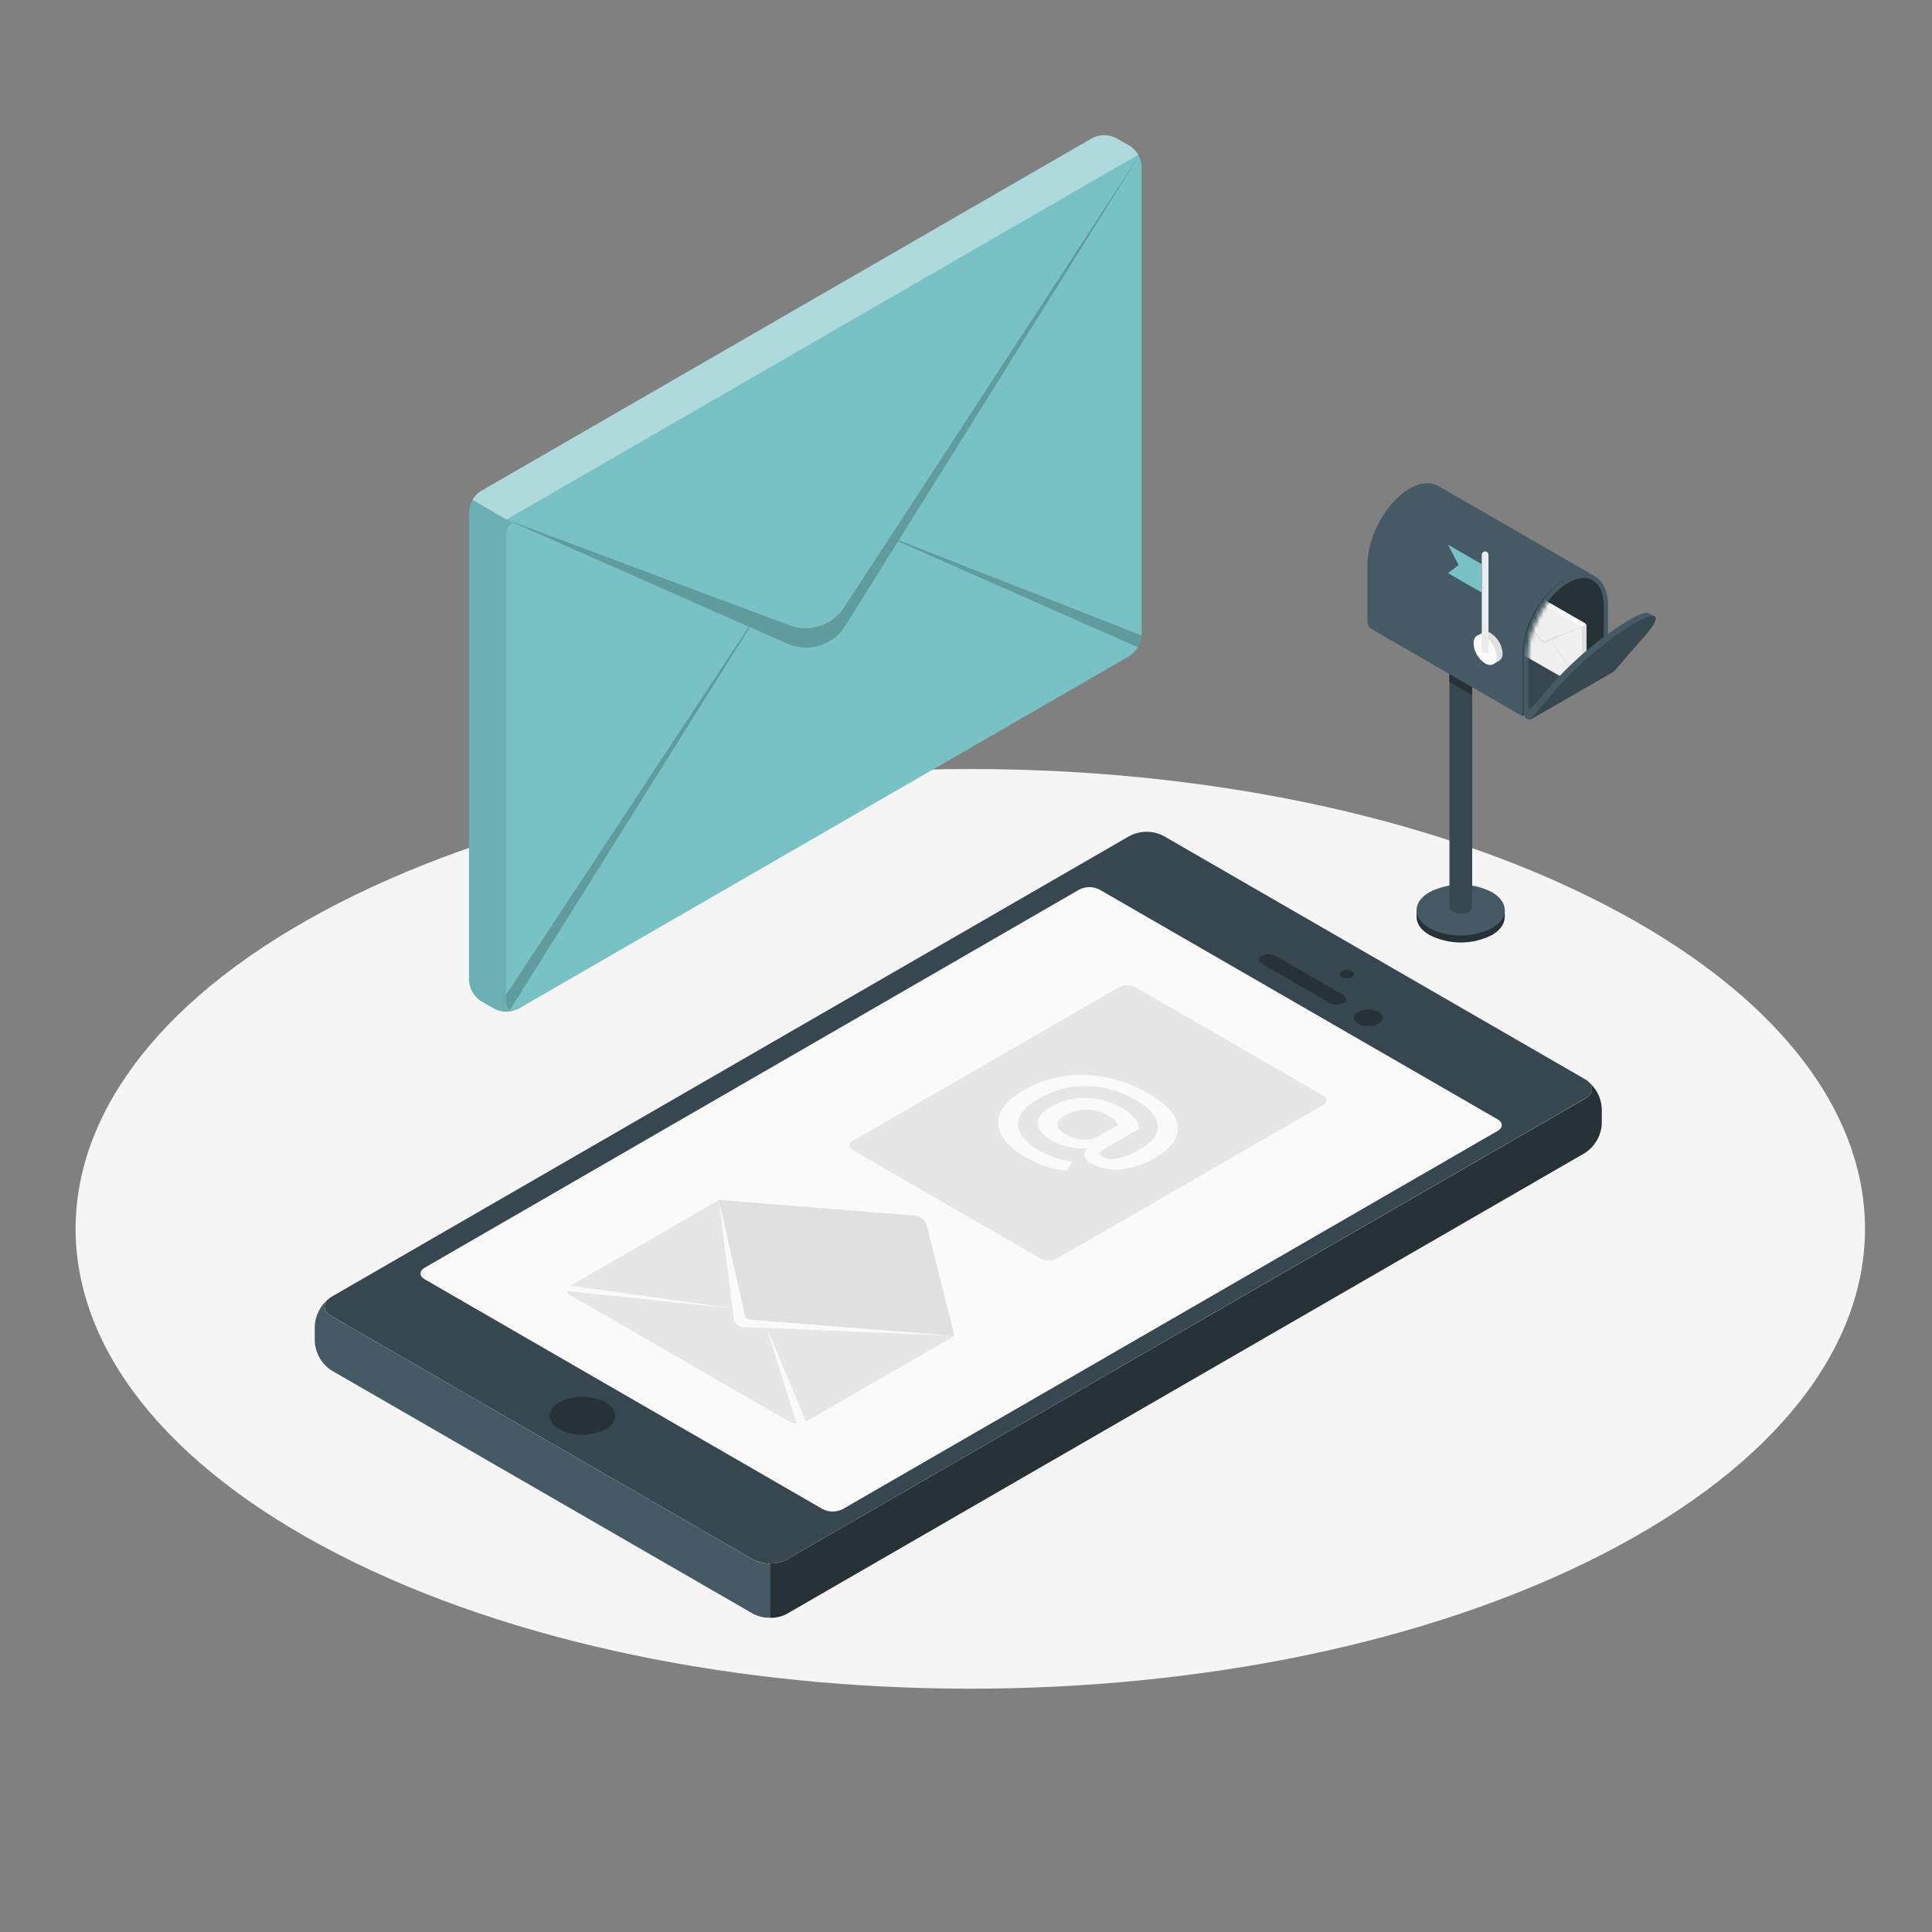 <svg width="480" height="480" viewBox="0 0 480 480" fill="none" xmlns="http://www.w3.org/2000/svg">
<rect x="0" y="0" width="480" height="480" fill="#808080" stroke="none"/>
<path d="M83.885 386.093C170.698 430.704 311.405 430.704 398.237 386.093C485.069 341.482 485.05 269.146 398.237 224.525C311.424 179.904 170.717 179.914 83.885 224.525C-2.947 269.136 -2.88 341.482 83.885 386.093Z" fill="#F5F5F5"/>
<path d="M82.358 326.985L187.123 387.465C188.411 388.119 189.836 388.46 191.28 388.46C192.725 388.46 194.149 388.119 195.437 387.465L393.802 272.928C396.096 271.603 396.096 269.453 393.802 268.128L289.027 207.648C287.739 206.994 286.315 206.654 284.87 206.654C283.426 206.654 282.002 206.994 280.714 207.648L82.358 322.185C80.064 323.52 80.064 325.661 82.358 326.985Z" fill="#37474F"/>
<path d="M138.979 355.085C140.765 355.989 142.738 356.46 144.739 356.46C146.741 356.46 148.714 355.989 150.499 355.085C153.686 353.242 153.686 350.285 150.499 348.423C148.714 347.518 146.741 347.047 144.739 347.047C142.738 347.047 140.765 347.518 138.979 348.423C135.792 350.266 135.792 353.28 138.979 355.085Z" fill="#263238"/>
<path d="M187.123 387.475L82.358 326.995C80.304 325.814 80.093 323.971 81.706 322.646C80.682 323.457 79.84 324.475 79.237 325.633C78.633 326.79 78.28 328.063 78.202 329.366V333.274C78.279 334.716 78.696 336.12 79.418 337.371C80.14 338.622 81.148 339.685 82.358 340.474L187.123 400.954C188.405 401.62 189.835 401.951 191.28 401.914V388.464C189.833 388.493 188.402 388.152 187.123 387.475Z" fill="#455A64"/>
<path d="M393.802 286.435C395.011 285.646 396.018 284.583 396.74 283.332C397.462 282.081 397.88 280.677 397.958 279.235V275.328C397.878 274.024 397.523 272.751 396.918 271.594C396.312 270.436 395.47 269.418 394.445 268.608C396.067 269.933 395.856 271.776 393.802 272.966L195.437 387.475C194.156 388.144 192.725 388.475 191.28 388.435V401.952C192.725 401.992 194.156 401.661 195.437 400.992L393.802 286.435Z" fill="#263238"/>
<path d="M204.394 374.937L105.514 317.837C104.131 317.04 104.131 315.753 105.514 314.957L268.157 221.002C268.93 220.609 269.785 220.404 270.653 220.404C271.52 220.404 272.375 220.609 273.149 221.002L372.077 278.093C373.459 278.88 373.459 280.176 372.077 280.973L209.376 374.937C208.604 375.33 207.751 375.535 206.885 375.535C206.019 375.535 205.165 375.33 204.394 374.937Z" fill="#FAFAFA"/>
<path d="M178.675 298.109L237.168 331.872L200.246 353.193C199.601 353.515 198.889 353.683 198.168 353.683C197.447 353.683 196.735 353.515 196.09 353.193L141.754 321.821C141.503 321.736 141.285 321.574 141.131 321.359C140.977 321.144 140.894 320.885 140.894 320.621C140.894 320.356 140.977 320.098 141.131 319.882C141.285 319.667 141.503 319.506 141.754 319.421L178.675 298.109Z" fill="#E6E6E6"/>
<path d="M237.12 331.872L230.227 304.473C230.071 303.819 229.707 303.234 229.19 302.803C228.668 302.359 228.02 302.088 227.338 302.025L178.637 298.109L237.12 331.872Z" fill="#E0E0E0"/>
<path d="M237.12 331.872L184.771 329.712C184.144 329.687 183.547 329.439 183.086 329.013C182.625 328.588 182.331 328.012 182.256 327.389L178.627 298.099L237.12 331.872Z" fill="#E0E0E0"/>
<path d="M237.12 331.872L184.771 329.712C184.144 329.687 183.547 329.439 183.086 329.013C182.625 328.588 182.331 328.012 182.256 327.389L178.627 298.099L185.088 326.899C185.146 327.156 185.285 327.387 185.483 327.56C185.682 327.732 185.93 327.837 186.192 327.859L237.12 331.872Z" fill="#FAFAFA"/>
<path d="M190.368 329.625L198.173 354.394L200.246 353.194L190.368 329.625Z" fill="#FAFAFA"/>
<path d="M139.68 320.621L141.754 319.421L182.573 325.123L139.68 320.621Z" fill="#FAFAFA"/>
<path d="M211.949 285.792L258.48 312.672C259.124 312.998 259.836 313.168 260.558 313.168C261.28 313.168 261.992 312.998 262.637 312.672L328.675 274.56C328.926 274.475 329.144 274.313 329.298 274.098C329.452 273.883 329.535 273.625 329.535 273.36C329.535 273.095 329.452 272.837 329.298 272.622C329.144 272.407 328.926 272.245 328.675 272.16L282.144 245.28C281.5 244.954 280.788 244.783 280.065 244.783C279.343 244.783 278.631 244.954 277.987 245.28L211.949 283.392C211.698 283.477 211.48 283.639 211.326 283.854C211.172 284.069 211.089 284.327 211.089 284.592C211.089 284.857 211.172 285.115 211.326 285.33C211.48 285.545 211.698 285.707 211.949 285.792Z" fill="#E6E6E6"/>
<path d="M248.947 282.24C248.393 281.379 248.064 280.391 247.992 279.37C247.92 278.348 248.107 277.324 248.534 276.394C249.398 274.474 251.28 272.63 254.17 270.97C257.338 269.107 260.835 267.871 264.47 267.331C268.017 266.82 271.626 266.95 275.126 267.715C278.737 268.501 282.2 269.852 285.389 271.718C288.474 273.491 290.573 275.322 291.686 277.21C292.23 278.014 292.555 278.946 292.629 279.914C292.703 280.882 292.524 281.852 292.109 282.73C291.264 284.525 289.488 286.205 286.8 287.76C284.223 289.317 281.323 290.263 278.323 290.525C275.826 290.768 273.314 290.253 271.114 289.046C270.719 288.875 270.366 288.622 270.076 288.305C269.787 287.987 269.568 287.612 269.434 287.203C269.37 286.85 269.401 286.486 269.524 286.148C269.647 285.811 269.858 285.512 270.134 285.283C268.588 285.409 267.032 285.302 265.517 284.966C264.032 284.647 262.607 284.096 261.293 283.334C259.078 282.054 257.92 280.666 257.818 279.168C257.715 277.67 258.774 276.294 260.995 275.04C263.675 273.469 266.741 272.681 269.846 272.765C273.018 272.835 276.118 273.718 278.851 275.328C279.982 275.959 280.99 276.788 281.827 277.776C282.492 278.508 282.926 279.419 283.075 280.397L274.435 285.408C273.734 285.811 273.35 286.166 273.293 286.474C273.235 286.781 273.485 287.107 274.032 287.434C275.228 288.014 276.596 288.13 277.872 287.76C279.752 287.32 281.551 286.585 283.2 285.581C285.37 284.333 286.742 282.989 287.318 281.578C287.607 280.893 287.717 280.146 287.638 279.407C287.559 278.668 287.294 277.962 286.867 277.354C285.709 275.699 284.167 274.348 282.374 273.418C278.691 271.238 274.526 270.002 270.25 269.818C265.912 269.695 261.63 270.822 257.914 273.062C255.552 274.426 254.035 275.866 253.363 277.382C253.026 278.088 252.878 278.87 252.932 279.65C252.985 280.43 253.24 281.184 253.67 281.837C254.833 283.548 256.404 284.944 258.24 285.898C259.46 286.596 260.746 287.171 262.08 287.616C263.324 288.046 264.612 288.336 265.92 288.48C266.06 288.491 266.196 288.527 266.323 288.586C266.39 288.586 266.39 288.71 266.323 288.835L265.056 290.611C265.004 290.68 264.942 290.741 264.874 290.794C264.687 290.857 264.484 290.857 264.298 290.794C262.715 290.594 261.157 290.227 259.651 289.699C258.077 289.177 256.559 288.498 255.12 287.674C252.144 286.08 250.09 284.208 248.947 282.24ZM268.963 283.075C270.287 283.243 271.63 282.991 272.803 282.355L277.824 279.475C277.229 278.467 276.351 277.656 275.299 277.142C273.697 276.202 271.877 275.696 270.019 275.674C268.169 275.641 266.345 276.12 264.749 277.056C263.347 277.862 262.666 278.659 262.704 279.446C262.704 280.234 263.491 281.05 264.96 281.894C266.192 282.578 267.558 282.984 268.963 283.085V283.075Z" fill="#FAFAFA"/>
<path d="M333.37 242.784C333.764 242.988 334.202 243.094 334.646 243.094C335.091 243.094 335.528 242.988 335.923 242.784C336.076 242.731 336.208 242.632 336.301 242.5C336.395 242.368 336.445 242.211 336.445 242.049C336.445 241.888 336.395 241.731 336.301 241.599C336.208 241.467 336.076 241.368 335.923 241.315C335.526 241.119 335.089 241.017 334.646 241.017C334.203 241.017 333.767 241.119 333.37 241.315C333.217 241.368 333.085 241.467 332.991 241.599C332.898 241.731 332.848 241.888 332.848 242.049C332.848 242.211 332.898 242.368 332.991 242.5C333.085 242.632 333.217 242.731 333.37 242.784Z" fill="#263238"/>
<path d="M337.44 254.342C338.229 254.744 339.103 254.954 339.989 254.954C340.875 254.954 341.748 254.744 342.537 254.342C343.949 253.536 343.949 252.211 342.537 251.405C341.748 251.003 340.875 250.793 339.989 250.793C339.103 250.793 338.229 251.003 337.44 251.405C336 252.211 336 253.536 337.44 254.342Z" fill="#263238"/>
<path d="M333.85 249.226C334.81 248.678 334.742 247.776 333.734 247.2L316.973 237.514C316.434 237.225 315.834 237.069 315.223 237.059C314.612 237.049 314.007 237.185 313.459 237.456C312.499 237.994 312.576 238.906 313.574 239.482L330.336 249.158C330.876 249.443 331.475 249.598 332.085 249.609C332.695 249.621 333.299 249.489 333.85 249.226Z" fill="#263238"/>
<path d="M116.525 127.142C116.578 126.111 116.874 125.108 117.39 124.213C117.906 123.319 118.626 122.559 119.491 121.997L271.392 34.301C272.312 33.832 273.33 33.588 274.363 33.588C275.396 33.588 276.414 33.832 277.334 34.301L280.675 36.221C281.54 36.782 282.259 37.541 282.774 38.433C283.29 39.326 283.587 40.328 283.642 41.357V157.805C283.582 158.834 283.283 159.836 282.768 160.729C282.253 161.623 281.537 162.383 280.675 162.95L128.774 250.646C127.854 251.111 126.838 251.352 125.808 251.352C124.778 251.352 123.762 251.111 122.842 250.646L119.491 248.726C118.63 248.159 117.913 247.399 117.398 246.505C116.883 245.612 116.584 244.61 116.525 243.581V127.142Z" fill="#78c2c5"/>
<path opacity="0.4" d="M117.389 124.214L125.818 129.072L282.778 38.448C282.277 37.545 281.558 36.782 280.685 36.23L277.325 34.31C276.406 33.842 275.39 33.597 274.358 33.597C273.327 33.597 272.311 33.842 271.392 34.31L119.501 121.997C118.615 122.539 117.887 123.304 117.389 124.214Z" fill="white"/>
<path opacity="0.1" d="M116.525 127.133V243.562C116.58 244.593 116.878 245.597 117.395 246.492C117.912 247.386 118.634 248.145 119.501 248.707L122.842 250.627C123.1 250.777 123.373 250.9 123.658 250.992C124.054 251.123 124.463 251.216 124.877 251.27C125.657 251.371 126.449 251.342 127.219 251.184C127.414 251.144 127.606 251.093 127.795 251.03C127.918 250.997 128.037 250.952 128.15 250.896C127.926 250.992 127.684 251.042 127.44 251.042C127.196 251.042 126.954 250.992 126.73 250.896C126.418 250.688 126.169 250.4 126.009 250.062C125.848 249.724 125.782 249.349 125.818 248.976V132.48C125.788 131.952 125.92 131.427 126.196 130.976C126.472 130.525 126.879 130.169 127.363 129.955L125.818 129.053L117.389 124.195C116.857 125.085 116.559 126.096 116.525 127.133Z" fill="black"/>
<path opacity="0.2" d="M125.818 129.072L196.166 155.357C198.599 156.262 201.268 156.312 203.733 155.499C206.199 154.686 208.314 153.058 209.731 150.883L221.03 133.603L283.334 38.141L223.277 134.227L283.642 157.853C283.58 158.907 283.25 159.929 282.682 160.819L223.114 134.496L209.981 155.52C208.524 157.853 206.274 159.583 203.645 160.39C201.015 161.198 198.183 161.03 195.667 159.917L186.326 155.789L126.72 250.886C126.409 250.678 126.16 250.39 125.999 250.052C125.839 249.714 125.773 249.339 125.808 248.966V247.046L186.029 155.712L125.818 129.072Z" fill="black"/>
<path d="M351.946 227.837V226.118H352.368C353.005 224.951 353.974 223.999 355.152 223.382C357.553 222.166 360.207 221.532 362.899 221.532C365.591 221.532 368.245 222.166 370.646 223.382C371.825 223.999 372.793 224.951 373.43 226.118H373.853V227.779C373.853 229.421 372.816 231.072 370.646 232.33C368.25 233.537 365.605 234.164 362.922 234.163C360.239 234.161 357.594 233.53 355.2 232.32C353.002 231.091 351.936 229.44 351.946 227.837Z" fill="#263238"/>
<path d="M370.646 221.645C368.246 220.424 365.592 219.788 362.899 219.788C360.207 219.788 357.552 220.424 355.152 221.645C350.87 224.112 350.87 228.115 355.152 230.592C357.553 231.808 360.207 232.442 362.899 232.442C365.591 232.442 368.245 231.808 370.646 230.592C374.928 228.115 374.928 224.112 370.646 221.645Z" fill="#455A64"/>
<path d="M365.76 160.32V225.389C365.737 225.637 365.649 225.874 365.504 226.077C365.358 226.279 365.162 226.44 364.934 226.541C364.316 226.858 363.632 227.023 362.938 227.023C362.243 227.023 361.559 226.858 360.941 226.541C360.713 226.44 360.517 226.279 360.372 226.077C360.227 225.874 360.138 225.637 360.115 225.389V160.32H365.76Z" fill="#37474F"/>
<path d="M360.077 167.405V169.44L365.722 172.694V170.669L360.077 167.405Z" fill="#263238"/>
<path d="M396.086 143.088L395.606 144.048L390.441 154.397L387.993 159.36L379.699 175.997L378.787 177.83H378.624C378.29 177.842 377.959 177.765 377.664 177.61L340.694 156.24C340.419 156.066 340.188 155.829 340.021 155.548C339.854 155.268 339.756 154.953 339.734 154.627V140.342C339.734 133.219 344.429 124.733 350.217 121.392C352.963 119.808 355.449 119.683 357.321 120.73L396.086 143.088Z" fill="#455A64"/>
<path d="M389.107 143.846C386.765 144.71 378.269 151.728 378.269 162.787C378.269 172.08 378.269 176.899 378.269 177.773H378.614H378.778L379.69 175.939L387.994 159.36L390.442 154.445L391.008 153.322L389.107 143.846Z" fill="#37474F"/>
<path d="M399.13 166.08C399.037 166.237 398.905 166.366 398.746 166.454L398.65 166.512L379.555 177.6C379.318 177.726 379.056 177.798 378.787 177.811H378.624V162.787C378.671 160.069 379.235 157.385 380.285 154.877L381.245 155.414L388.013 159.322L398.515 165.398L399.053 165.706C399.111 165.746 399.151 165.808 399.166 165.878C399.18 165.947 399.167 166.02 399.13 166.08Z" fill="#37474F"/>
<path d="M396.086 143.088C394.234 142.128 391.786 142.291 389.107 143.846C385.82 145.912 383.163 148.841 381.427 152.314C380.987 153.146 380.593 154.001 380.246 154.877C379.197 157.385 378.633 160.069 378.586 162.787V177.802H378.749C379.017 177.789 379.279 177.717 379.517 177.59L398.602 166.56L398.698 166.502C398.848 166.403 398.978 166.276 399.082 166.128C399.351 165.791 399.505 165.378 399.523 164.947V150.72C399.571 146.88 398.227 144.221 396.086 143.088ZM398.218 165.552L379.978 176.112C379.824 176.198 379.699 176.112 379.699 175.949V162.787C379.748 160.256 380.265 157.757 381.226 155.414C381.236 155.363 381.256 155.315 381.283 155.27C381.651 154.343 382.074 153.439 382.55 152.563C384.167 149.374 386.619 146.683 389.645 144.778C390.817 144.034 392.165 143.613 393.552 143.558C394.268 143.551 394.974 143.722 395.606 144.058C397.43 145.018 398.486 147.389 398.486 150.682V165.082C398.481 165.176 398.454 165.267 398.408 165.349C398.361 165.43 398.296 165.5 398.218 165.552Z" fill="#455A64"/>
<path d="M398.496 150.72V165.437L381.216 155.453C381.227 155.402 381.246 155.353 381.274 155.309C383.126 150.682 386.246 146.755 389.635 144.816C390.807 144.072 392.155 143.652 393.542 143.597C396.605 143.558 398.496 146.294 398.496 150.72Z" fill="#263238"/>
<path d="M366.874 158.016L368.4 157.133C368.726 156.986 369.084 156.927 369.44 156.962C369.795 156.998 370.135 157.126 370.426 157.334C371.264 157.882 371.962 158.619 372.462 159.486C372.962 160.354 373.251 161.327 373.306 162.326C373.34 162.678 373.283 163.032 373.138 163.353C372.993 163.675 372.766 163.953 372.48 164.16L371.069 164.976L370.81 164.544C370.52 164.48 370.242 164.374 369.984 164.227C369.146 163.68 368.448 162.943 367.948 162.075C367.447 161.208 367.158 160.235 367.104 159.235C367.106 158.986 367.135 158.739 367.19 158.496L366.874 158.016Z" fill="#E0E0E0"/>
<path d="M368.976 158.179C369.814 158.725 370.511 159.461 371.011 160.326C371.512 161.192 371.801 162.163 371.856 163.162C371.856 165.005 370.56 165.744 368.976 164.832C368.138 164.284 367.441 163.547 366.941 162.68C366.44 161.812 366.151 160.84 366.096 159.84C366.086 158.006 367.382 157.258 368.976 158.179Z" fill="#FAFAFA"/>
<path d="M368.976 162.298C368.754 162.298 368.542 162.21 368.385 162.053C368.229 161.896 368.141 161.684 368.141 161.462V137.837C368.141 137.615 368.229 137.403 368.385 137.246C368.542 137.09 368.754 137.002 368.976 137.002C369.198 137.002 369.41 137.09 369.567 137.246C369.723 137.403 369.811 137.615 369.811 137.837V161.462C369.811 161.684 369.723 161.896 369.567 162.053C369.41 162.21 369.198 162.298 368.976 162.298Z" fill="#EBEBEB"/>
<path d="M368.141 140.17L359.77 135.341L362.39 140.381L359.77 142.397L368.141 147.235V140.17Z" fill="#78c2c5"/>
<mask id="mask0_100_331" style="mask-type:luminance" maskUnits="userSpaceOnUse" x="379" y="143" width="20" height="36">
<path d="M398.496 150.72C398.496 146.333 396.576 143.597 393.552 143.597C392.165 143.652 390.817 144.072 389.645 144.816C386.256 146.736 383.136 150.682 381.283 155.309C381.256 155.353 381.236 155.402 381.226 155.453C380.266 157.792 379.748 160.288 379.699 162.816V178.531L398.496 167.683V150.72Z" fill="white"/>
</mask>
<g mask="url(#mask0_100_331)">
<path d="M394.138 155.521C394.132 155.393 394.096 155.268 394.032 155.156C393.969 155.044 393.88 154.949 393.773 154.878L374.842 143.953C374.727 143.896 374.6 143.867 374.472 143.867C374.344 143.867 374.217 143.896 374.102 143.953L373.68 144.193C373.573 144.264 373.484 144.359 373.421 144.471C373.357 144.583 373.321 144.708 373.315 144.836V159.361C373.323 159.489 373.36 159.613 373.423 159.725C373.487 159.836 373.574 159.932 373.68 160.004L392.64 170.881C392.755 170.938 392.881 170.967 393.01 170.967C393.138 170.967 393.264 170.938 393.379 170.881L393.802 170.641C393.909 170.57 393.998 170.475 394.061 170.363C394.124 170.251 394.161 170.126 394.166 169.998L394.138 155.521Z" fill="#F0F0F0"/>
<path d="M394.032 155.136L392.986 155.741L373.44 144.451C373.503 144.339 373.592 144.244 373.699 144.173L374.122 143.933C374.235 143.871 374.362 143.839 374.491 143.839C374.62 143.839 374.747 143.871 374.861 143.933L393.792 154.858C393.892 154.931 393.975 155.026 394.032 155.136Z" fill="#FAFAFA"/>
<path d="M394.138 155.52V170.026C394.132 170.154 394.096 170.279 394.032 170.391C393.969 170.503 393.88 170.598 393.773 170.669L393.35 170.909L393.254 170.957H393.101C393.003 170.976 392.901 170.976 392.803 170.957H392.736H392.688C392.716 170.971 392.747 170.979 392.779 170.979C392.811 170.979 392.842 170.971 392.87 170.957C392.91 170.931 392.941 170.895 392.961 170.853C392.981 170.81 392.99 170.763 392.986 170.717V156.163C392.988 156.097 392.97 156.032 392.934 155.977C392.898 155.922 392.845 155.88 392.784 155.856L392.986 155.741L394.032 155.136C394.101 155.252 394.137 155.385 394.138 155.52Z" fill="#E0E0E0"/>
<path d="M392.986 155.741L384.211 159.014C383.908 159.126 383.576 159.132 383.269 159.031C382.963 158.93 382.699 158.728 382.522 158.458L381.12 156.307L373.354 144.403L380.832 156.384L373.315 159.36C373.322 159.489 373.362 159.615 373.43 159.725L380.861 156.442L382.493 159.062C382.674 159.354 382.955 159.57 383.283 159.671C383.611 159.771 383.965 159.75 384.278 159.61L385.44 159.101L392.87 170.88C392.909 170.854 392.941 170.818 392.961 170.776C392.981 170.734 392.99 170.687 392.986 170.64V170.4L385.478 159.014L392.986 155.741Z" fill="#E0E0E0"/>
</g>
<path d="M411.101 153.139L409.094 154.81C408.57 155.582 407.996 156.32 407.376 157.018L401.616 163.67L399.581 166.022L386.486 173.587L380.227 178.781H380.16C379.973 178.812 379.781 178.781 379.613 178.695L379.027 178.358C378.978 178.33 378.936 178.291 378.904 178.244C378.871 178.198 378.85 178.144 378.841 178.088C378.832 178.032 378.835 177.975 378.851 177.921C378.866 177.866 378.894 177.816 378.931 177.773L383.501 172.493L386.381 169.142C391.73 163.297 397.869 158.227 404.621 154.08C407.328 152.525 409.018 151.987 409.622 152.362L410.995 153.158C410.995 153.158 411.091 153.139 411.101 153.139Z" fill="#455A64"/>
<path d="M408.787 157.843L404.947 162.23L404.87 162.326L401.28 166.483C401.066 166.718 400.821 166.922 400.55 167.088L380.39 178.704C380.323 178.744 380.248 178.77 380.17 178.781H380.16L387.418 170.4L387.84 169.92C393.192 164.08 399.331 159.014 406.08 154.867C408.72 153.341 410.41 152.794 411.053 153.11C411.84 153.542 411.11 155.165 408.787 157.843Z" fill="#37474F"/>
</svg>
